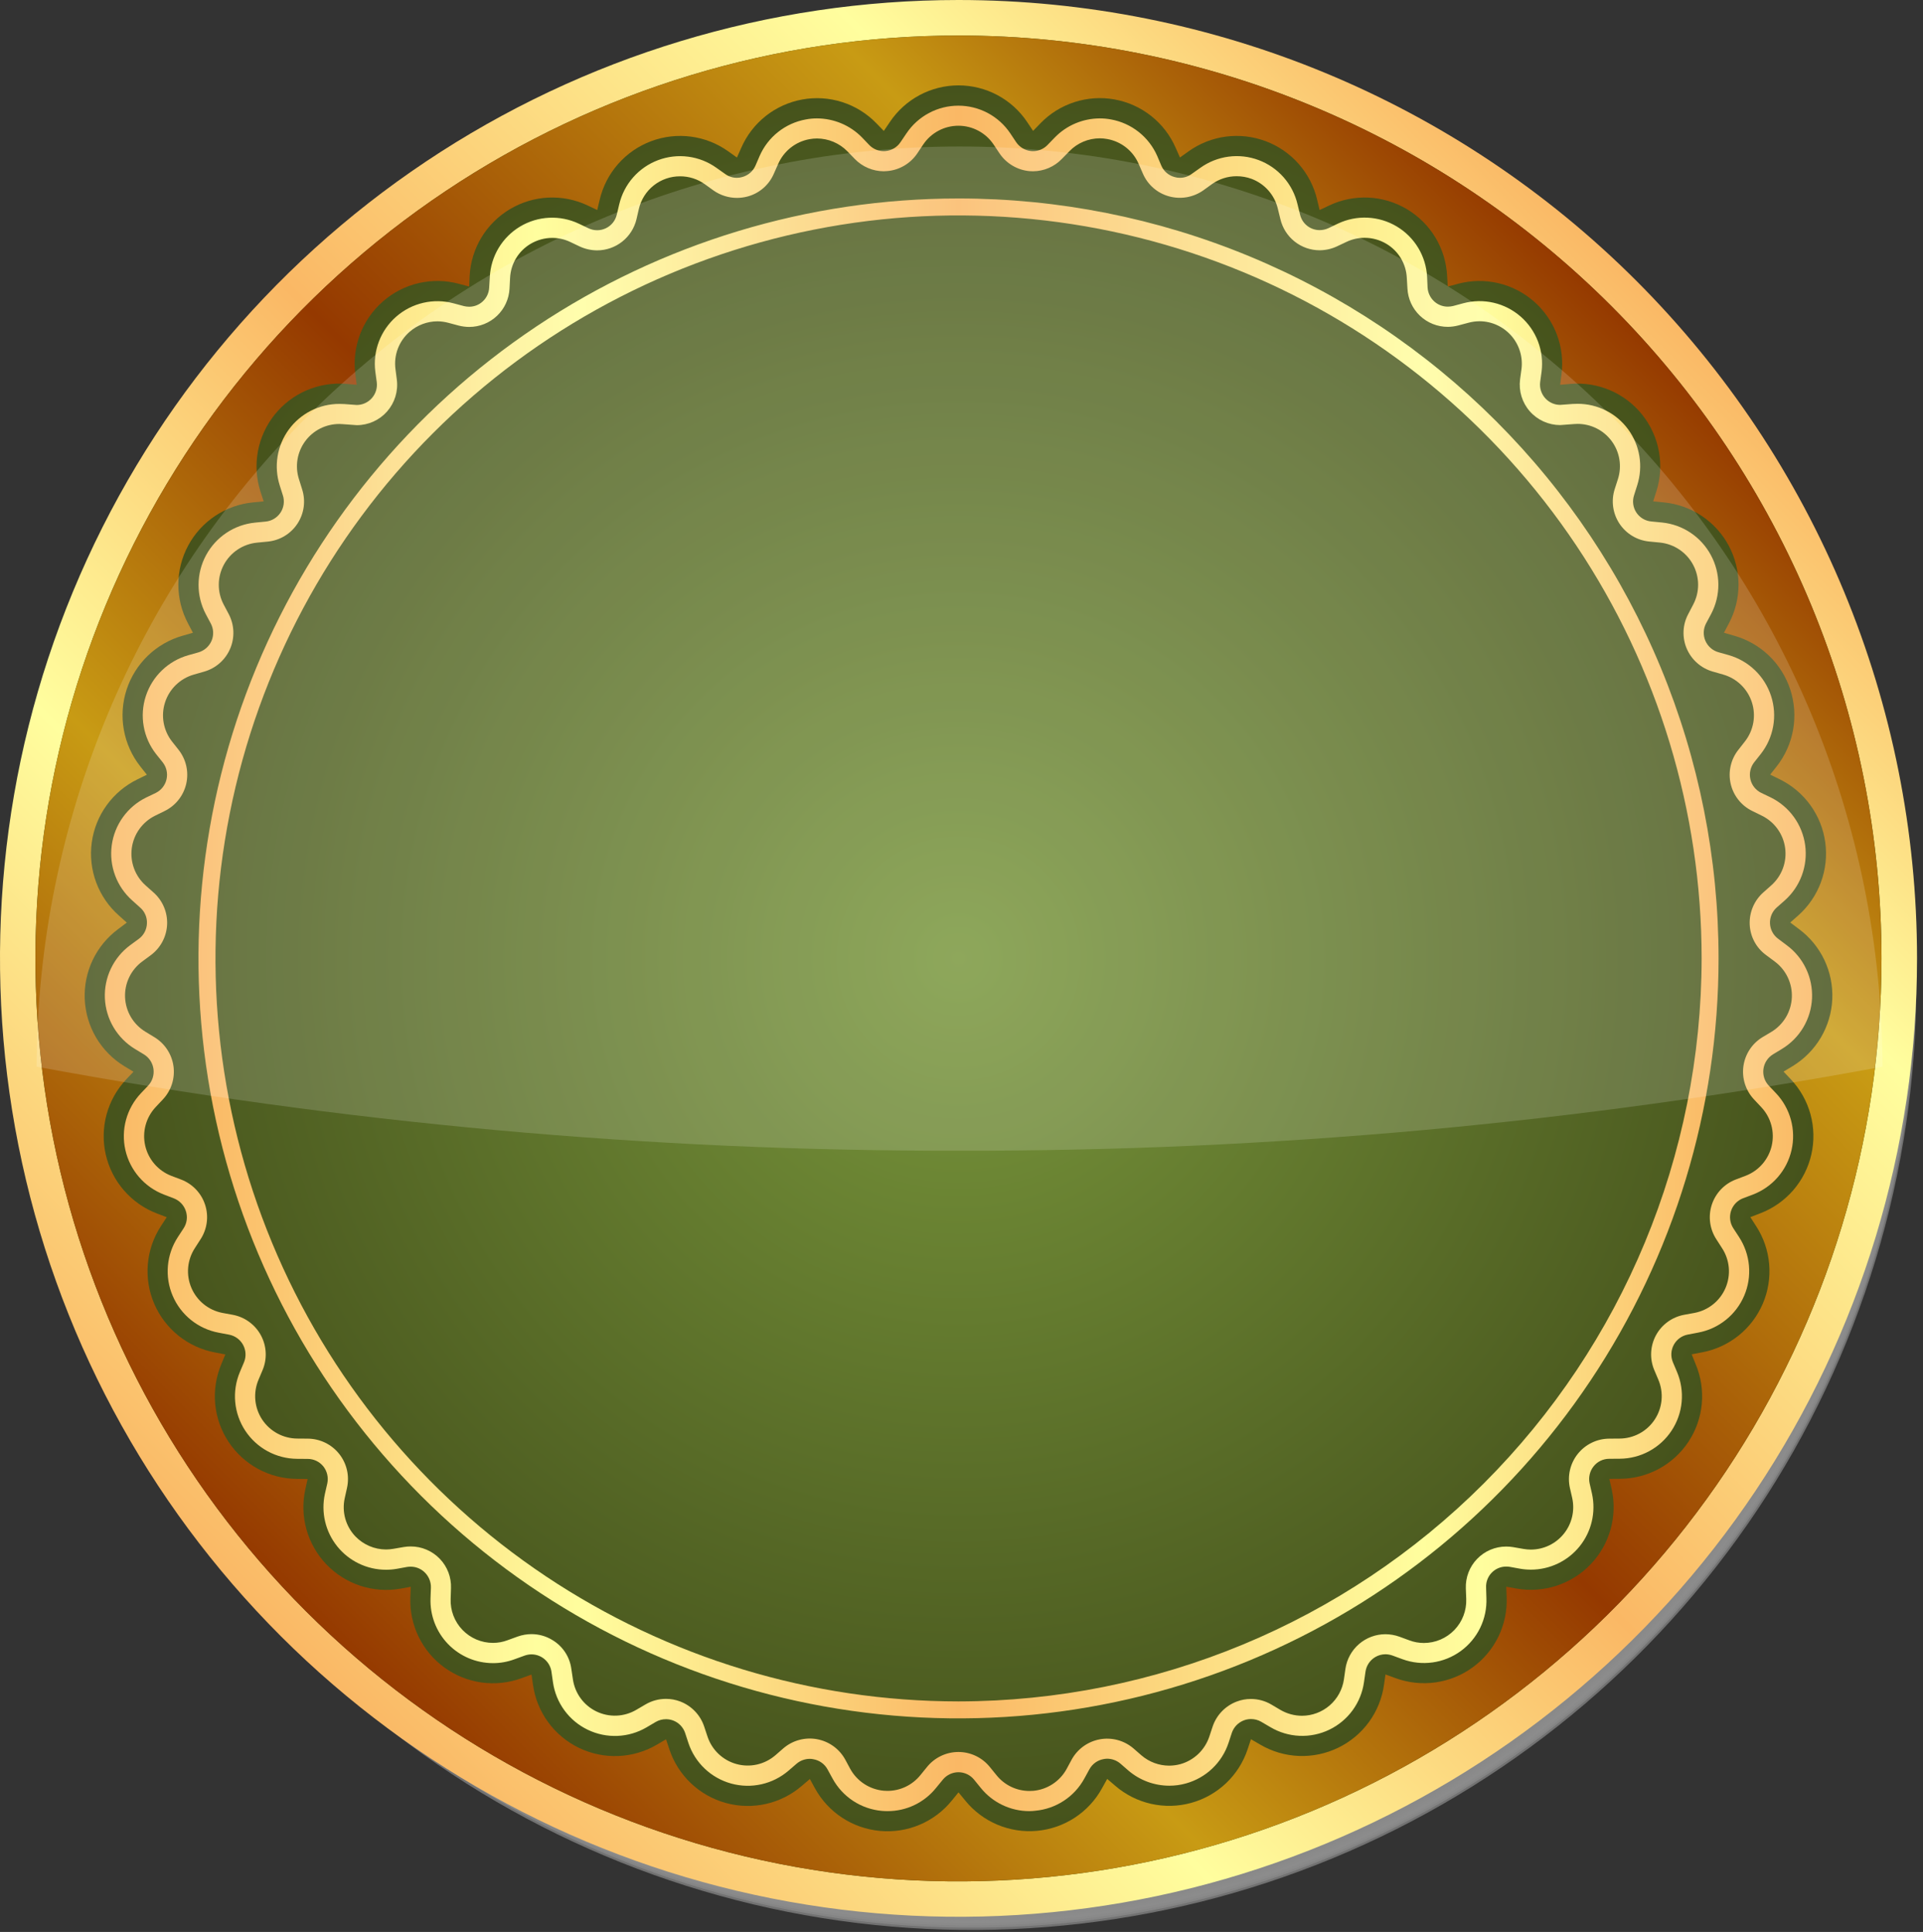 <svg fill="none" height="211" viewBox="0 0 210 211" width="210" xmlns="http://www.w3.org/2000/svg" xmlns:xlink="http://www.w3.org/1999/xlink"><rect x="0" y="0" width="210" height="211" fill="#333333" stroke="none"/><linearGradient id="a"><stop offset="0" stop-color="#fab865"/><stop offset=".253" stop-color="#fffe9e"/><stop offset=".5" stop-color="#fab865"/><stop offset=".806" stop-color="#fffe9e"/><stop offset="1" stop-color="#fab865"/></linearGradient><linearGradient id="b" gradientUnits="userSpaceOnUse" x1="30.565" x2="178.783" xlink:href="#a" y1="178.783" y2="30.565"/><radialGradient id="c" cx="104.668" cy="104.681" gradientUnits="userSpaceOnUse" r="100.8"><stop offset="0" stop-color="#79973c"/><stop offset="1" stop-color="#434f1a"/></radialGradient><linearGradient id="d" gradientUnits="userSpaceOnUse" x1="33.302" x2="176.034" y1="176.047" y2="33.315"><stop offset="0" stop-color="#953900"/><stop offset=".253" stop-color="#c89b14"/><stop offset=".5" stop-color="#953900"/><stop offset=".806" stop-color="#c89b14"/><stop offset="1" stop-color="#953900"/></linearGradient><linearGradient id="e" gradientUnits="userSpaceOnUse" x1="11.447" x2="197.891" xlink:href="#a" y1="104.676" y2="104.676"/><linearGradient id="f" gradientUnits="userSpaceOnUse" x1="21.674" x2="187.674" xlink:href="#a" y1="104.677" y2="104.677"/><path d="m209.27 107.638c-.001 20.403-6.053 40.347-17.389 57.31-11.337 16.963-27.449 30.184-46.299 37.99s-39.592 9.847-59.602 5.865c-20.01-3.982-38.39-13.808-52.816-28.236s-24.249-32.81-28.228-52.82c-3.979-20.011-1.934-40.753 5.875-59.601 7.809-18.849 21.033-34.959 37.998-46.292s36.91-17.382 57.312-17.38c13.547 0 26.961 2.669 39.477 7.854 12.515 5.185 23.887 12.784 33.465 22.364 9.579 9.58 17.176 20.953 22.359 33.469s7.849 25.931 7.847 39.478z" fill="#8f8f8f" opacity=".687"/><path d="m209.113 107.543c0 20.372-6.041 40.286-17.359 57.225-11.318 16.938-27.405 30.14-46.227 37.936-18.821 7.795-39.531 9.834-59.511 5.859-19.98-3.975-38.333-13.785-52.738-28.191-14.404-14.406-24.214-32.759-28.187-52.74s-1.932-40.691 5.865-59.511c7.797-18.821 21-34.906 37.94-46.223 16.939-11.317 36.854-17.356 57.226-17.354 13.526-0 26.919 2.664 39.415 7.84 12.497 5.176 23.851 12.763 33.414 22.328 9.564 9.565 17.15 20.919 22.325 33.416 5.176 12.497 7.839 25.89 7.837 39.416z" fill="#8e8e8e" opacity=".693"/><path d="m208.957 107.447c.002 20.341-6.029 40.227-17.328 57.141-11.3 16.913-27.362 30.097-46.155 37.882s-39.472 9.822-59.423 5.854-38.276-13.763-52.66-28.146c-14.383-14.384-24.179-32.71-28.147-52.66-3.968-19.951-1.931-40.63 5.855-59.423 7.785-18.793 20.968-34.855 37.882-46.154 16.914-11.3 36.799-17.33 57.14-17.329 27.273.003 53.428 10.838 72.712 30.123 19.285 19.285 30.12 45.439 30.123 72.712z" fill="#8d8d8d" opacity=".699"/><path d="m208.8 107.36c0 20.31-6.023 40.164-17.306 57.051-11.284 16.887-27.322 30.048-46.086 37.82-18.765 7.772-39.412 9.805-59.331 5.842-19.92-3.963-38.217-13.743-52.577-28.105s-24.14-32.66-28.101-52.58c-3.961-19.92-1.926-40.567 5.847-59.331 7.774-18.763 20.937-34.8 37.825-46.083s36.742-17.303 57.052-17.302c27.233.001 53.35 10.821 72.606 30.078 19.256 19.258 30.073 45.376 30.072 72.609z" fill="#8c8c8c" opacity=".706"/><path d="m208.644 107.264c0 20.279-6.013 40.102-17.28 56.964-11.266 16.861-27.28 30.002-46.015 37.762-18.736 7.76-39.351 9.79-59.24 5.833-19.889-3.956-38.158-13.722-52.497-28.062s-24.103-32.61-28.058-52.499c-3.955-19.89-1.924-40.505 5.838-59.24 7.761-18.735 20.904-34.747 37.766-46.012 16.862-11.265 36.686-17.277 56.965-17.276 27.192.001 53.269 10.804 72.495 30.032 19.227 19.228 30.028 45.306 30.027 72.498z" fill="#8b8b8b" opacity=".712"/><path d="m208.487 107.169c.001 20.248-6.002 40.04-17.25 56.876-11.248 16.835-27.236 29.957-45.942 37.706s-39.29 9.776-59.148 5.826c-19.858-3.949-38.099-13.699-52.416-28.016s-24.067-32.558-28.017-52.417c-3.95-19.858-1.922-40.441 5.827-59.147 7.749-18.706 20.871-34.694 37.706-45.942s36.628-17.251 56.876-17.25c27.149.002 53.185 10.787 72.381 29.984 19.197 19.197 29.983 45.233 29.984 72.381z" fill="#8a8a8a" opacity=".718"/><path d="m208.331 107.074c.001 20.216-5.993 39.979-17.224 56.788-11.231 16.81-27.195 29.911-45.872 37.648s-39.229 9.761-59.057 5.817c-19.828-3.943-38.041-13.678-52.336-27.973s-24.03-32.508-27.974-52.336c-3.944-19.828-1.919-40.38 5.817-59.057 7.737-18.677 20.838-34.641 37.648-45.872 16.809-11.231 36.572-17.225 56.788-17.224 27.107.002 53.103 10.771 72.271 29.938 19.168 19.168 29.936 45.164 29.938 72.271z" fill="#898989" opacity=".724"/><path d="m208.178 106.986c-.001 20.185-5.987 39.916-17.202 56.698s-27.154 29.862-45.802 37.586c-18.649 7.724-39.169 9.744-58.965 5.805-19.797-3.938-37.981-13.658-52.253-27.931s-23.992-32.458-27.929-52.255c-3.937-19.796-1.916-40.316 5.808-58.964 7.724-18.648 20.805-34.587 37.588-45.801 16.783-11.214 36.514-17.199 56.699-17.199 13.403-.001 26.674 2.639 39.057 7.768 12.383 5.129 23.634 12.647 33.111 22.124 9.476 9.477 16.994 20.729 22.122 33.112 5.128 12.383 7.767 25.654 7.766 39.057z" fill="#888" opacity=".73"/><path d="m208.009 106.89c.001 20.155-5.975 39.857-17.172 56.615-11.197 16.759-27.112 29.82-45.732 37.533s-39.11 9.731-58.877 5.799c-19.767-3.933-37.925-13.638-52.176-27.891-14.251-14.252-23.956-32.41-27.886-52.177-3.931-19.768-1.911-40.257 5.803-58.877 7.714-18.62 20.777-34.534 37.536-45.729s36.462-17.17 56.617-17.167c13.381 0 26.63 2.636 38.992 7.757 12.362 5.121 23.594 12.627 33.056 22.088 9.461 9.462 16.966 20.695 22.085 33.057 5.12 12.362 7.755 25.612 7.754 38.993z" fill="#878787" opacity=".736"/><path d="m207.855 106.795c0 20.122-5.967 39.793-17.146 56.524-11.18 16.731-27.07 29.771-45.66 37.471-18.591 7.701-39.048 9.715-58.783 5.789-19.736-3.926-37.864-13.617-52.092-27.846s-23.918-32.357-27.842-52.093c-3.925-19.736-1.909-40.193 5.792-58.783 7.701-18.59 20.742-34.479 37.474-45.658 16.732-11.178 36.403-17.144 56.525-17.143 13.361-.001 26.59 2.63 38.934 7.743 12.344 5.113 23.559 12.607 33.006 22.054s16.941 20.664 22.052 33.007c5.112 12.344 7.743 25.574 7.741 38.934z" fill="#868686" opacity=".742"/><path d="m207.694 106.699c.002 20.092-5.955 39.733-17.116 56.439-11.162 16.707-27.027 29.728-45.589 37.417-18.562 7.69-38.988 9.702-58.693 5.783-19.706-3.92-37.807-13.595-52.014-27.802s-23.882-32.308-27.801-52.014c-3.919-19.706-1.906-40.132 5.783-58.694 7.69-18.562 20.711-34.427 37.418-45.588 16.706-11.161 36.348-17.117 56.439-17.115 13.339-0 26.547 2.627 38.871 7.732 12.323 5.104 23.52 12.586 32.952 22.018s16.914 20.63 22.018 32.953c5.105 12.323 7.731 25.532 7.731 38.87z" fill="#858585" opacity=".748"/><path d="m207.54 106.612c0 20.061-5.948 39.671-17.093 56.351s-26.986 29.68-45.519 37.357c-18.534 7.677-38.928 9.685-58.603 5.771-19.675-3.914-37.748-13.574-51.932-27.76-14.185-14.185-23.844-32.258-27.757-51.934-3.913-19.675-1.903-40.069 5.775-58.602 7.678-18.533 20.679-34.373 37.36-45.517 16.681-11.144 36.291-17.091 56.352-17.09 13.319 0 26.507 2.624 38.812 7.721 12.305 5.097 23.485 12.568 32.903 21.986 9.417 9.418 16.888 20.599 21.984 32.904 5.097 12.305 7.719 25.494 7.719 38.812z" fill="#848484" opacity=".755"/><path d="m207.382 106.516c-.001 20.029-5.941 39.609-17.07 56.262-11.128 16.653-26.945 29.632-45.45 37.296-18.506 7.664-38.868 9.668-58.512 5.759-19.644-3.909-37.688-13.555-51.85-27.719-14.162-14.164-23.806-32.209-27.712-51.854-3.906-19.644-1.899-40.006 5.767-58.51 7.666-18.504 20.648-34.319 37.302-45.445 16.655-11.126 36.235-17.064 56.264-17.062 13.299.001 26.467 2.621 38.753 7.711 12.286 5.09 23.449 12.55 32.852 21.954s16.862 20.568 21.95 32.855c5.088 12.287 7.706 25.455 7.705 38.754z" fill="#838383" opacity=".761"/><path d="m207.226 106.43c-.001 19.997-5.932 39.545-17.042 56.171-11.11 16.627-26.902 29.585-45.377 37.237s-38.804 9.654-58.417 5.752c-19.613-3.902-37.628-13.532-51.768-27.672-14.14-14.14-23.769-32.156-27.67-51.769-3.901-19.613-1.899-39.942 5.754-58.417 7.653-18.475 20.612-34.266 37.239-45.375 16.627-11.11 36.175-17.04 56.172-17.04 13.278-0 26.427 2.615 38.694 7.696 12.268 5.081 23.414 12.529 32.803 21.919s16.836 20.536 21.917 32.804c5.081 12.268 7.696 25.416 7.695 38.694z" fill="#828282" opacity=".767"/><path d="m207.07 106.334c-.001 19.967-5.922 39.484-17.016 56.085-11.093 16.601-26.86 29.54-45.307 37.18s-38.745 9.639-58.328 5.743-37.57-13.512-51.688-27.631c-14.118-14.119-23.732-32.107-27.626-51.69-3.894-19.583-1.894-39.881 5.747-58.327 7.641-18.446 20.581-34.212 37.183-45.304s36.12-17.012 56.087-17.011c13.257 0 26.385 2.612 38.633 7.686 12.248 5.074 23.376 12.51 32.75 21.885 9.374 9.375 16.81 20.504 21.882 32.752 5.073 12.248 7.684 25.376 7.683 38.633z" fill="#818181" opacity=".773"/><path d="m206.904 106.239c-.002 19.935-5.915 39.421-16.991 55.995-11.077 16.574-26.819 29.491-45.237 37.118s-38.684 9.622-58.235 5.731c-19.551-3.891-37.51-13.492-51.604-27.589-14.095-14.097-23.692-32.057-27.58-51.609-3.887-19.552-1.889-39.818 5.741-58.234 7.63-18.416 20.55-34.157 37.126-45.23 16.576-11.074 36.063-16.983 55.998-16.981 13.236.001 26.343 2.609 38.571 7.675 12.228 5.066 23.339 12.491 32.697 21.852 9.359 9.36 16.782 20.472 21.846 32.701s7.67 25.336 7.668 38.572z" fill="#808080" opacity=".779"/><path d="m206.756 106.142c.001 19.905-5.901 39.363-16.959 55.914s-26.775 29.451-45.165 37.068c-18.389 7.618-38.625 9.612-58.147 5.729-19.523-3.883-37.455-13.468-51.53-27.543-14.075-14.075-23.66-32.008-27.543-51.53-3.883-19.523-1.89-39.759 5.728-58.148 7.618-18.39 20.518-34.107 37.068-45.165 16.551-11.058 36.009-16.96 55.914-16.959 26.689.002 52.285 10.605 71.157 29.477 18.872 18.872 29.475 44.468 29.477 71.157z" fill="#7f7f7f" opacity=".785"/><path d="m206.591 106.055c-.001 19.873-5.896 39.299-16.938 55.821-11.042 16.523-26.736 29.4-45.096 37.004-18.361 7.603-38.564 9.591-58.054 5.713-19.491-3.879-37.393-13.45-51.444-27.503-14.051-14.054-23.619-31.958-27.494-51.449-3.875-19.491-1.884-39.694 5.723-58.053 7.607-18.359 20.486-34.051 37.011-45.09 16.524-11.039 35.952-16.93 55.824-16.929 26.648.003 52.204 10.592 71.045 29.436s29.425 44.402 29.424 71.05z" fill="#7e7e7e" opacity=".791"/><path d="m206.434 105.96c0 19.842-5.884 39.239-16.908 55.736-11.023 16.498-26.692 29.357-45.024 36.95-18.332 7.592-38.503 9.578-57.964 5.707-19.461-3.872-37.336-13.427-51.366-27.458-14.03-14.031-23.584-31.908-27.454-51.369-3.87-19.461-1.882-39.632 5.713-57.963 7.594-18.331 20.454-33.998 36.953-45.021 16.499-11.022 35.896-16.905 55.738-16.903 13.174 0 26.219 2.595 38.39 7.637 12.17 5.042 23.229 12.431 32.544 21.747 9.315 9.316 16.704 20.375 21.744 32.546 5.041 12.171 7.635 25.216 7.634 38.39z" fill="#7d7d7d" opacity=".798"/><path d="m206.278 105.865c0 19.811-5.875 39.178-16.881 55.65-11.007 16.472-26.651 29.31-44.954 36.891-18.304 7.581-38.444 9.565-57.874 5.699s-37.278-13.406-51.286-27.416c-14.008-14.009-23.547-31.857-27.411-51.288-3.864-19.431-1.879-39.571 5.704-57.873 7.583-18.303 20.422-33.946 36.896-44.951 16.473-11.005 35.84-16.878 55.651-16.877 13.153 0 26.178 2.591 38.33 7.625 12.152 5.034 23.193 12.412 32.494 21.713 9.3 9.301 16.677 20.343 21.71 32.496s7.623 25.177 7.622 38.33z" fill="#7c7c7c" opacity=".804"/><path d="m206.121 105.768c-.002 19.778-5.868 39.111-16.857 55.555s-26.607 29.26-44.88 36.827c-18.273 7.568-38.379 9.547-57.777 5.688-19.398-3.86-37.215-13.384-51.2-27.37-13.985-13.985-23.508-31.804-27.366-51.202-3.858-19.398-1.877-39.504 5.692-57.776 7.569-18.272 20.386-33.89 36.831-44.877 16.445-10.988 35.778-16.852 55.556-16.852 13.133 0 26.137 2.587 38.27 7.613 12.133 5.026 23.158 12.393 32.444 21.679s16.651 20.312 21.676 32.445c5.025 12.133 7.611 25.138 7.61 38.27z" fill="#7b7b7b" opacity=".81"/><path d="m205.965 105.681c0 19.749-5.856 39.055-16.829 55.476-10.972 16.42-26.567 29.218-44.813 36.776-18.246 7.557-38.324 9.533-57.693 5.68-19.369-3.854-37.161-13.365-51.125-27.331-13.964-13.965-23.473-31.758-27.324-51.128-3.851-19.37-1.872-39.447 5.687-57.693 7.559-18.245 20.359-33.839 36.781-44.809 16.422-10.97 35.728-16.824 55.477-16.822 13.112.001 26.095 2.584 38.209 7.603 12.113 5.018 23.12 12.374 32.39 21.646 9.271 9.272 16.625 20.279 21.642 32.393s7.599 25.098 7.598 38.209z" fill="#7a7a7a" opacity=".816"/><path d="m205.8 105.586c-.002 19.716-5.85 38.989-16.805 55.381s-26.525 29.168-44.741 36.711c-18.216 7.544-38.259 9.516-57.596 5.668-19.337-3.848-37.098-13.344-51.038-27.286-13.94-13.943-23.433-31.706-27.278-51.043-3.845-19.338-1.869-39.381 5.678-57.596s20.325-33.782 36.719-44.735c16.394-10.952 35.668-16.797 55.384-16.796 13.091 0 26.054 2.579 38.149 7.59 12.094 5.011 23.083 12.354 32.339 21.612s16.598 20.248 21.607 32.343c5.008 12.095 7.585 25.059 7.583 38.15z" fill="#797979" opacity=".822"/><path d="m205.652 105.49c-.001 19.686-5.839 38.93-16.777 55.298-10.937 16.367-26.483 29.124-44.671 36.657-18.187 7.533-38.2 9.503-57.508 5.662-19.308-3.841-37.042-13.322-50.962-27.243-13.919-13.92-23.398-31.656-27.238-50.964s-1.868-39.32 5.666-57.508c7.534-18.187 20.292-33.732 36.661-44.668 16.369-10.936 35.613-16.773 55.299-16.772 13.071-0 26.015 2.574 38.091 7.576 12.076 5.002 23.049 12.334 32.291 21.577 9.243 9.243 16.574 20.216 21.575 32.293 5.001 12.077 7.575 25.02 7.573 38.091z" fill="#787878" opacity=".828"/><path d="m205.486 105.394c0 19.655-5.828 38.868-16.748 55.21s-26.44 29.079-44.599 36.6c-18.158 7.521-38.139 9.488-57.416 5.653-19.277-3.835-36.983-13.3-50.88-27.199-13.897-13.898-23.361-31.606-27.194-50.883-3.833-19.277-1.864-39.258 5.659-57.415 7.523-18.158 20.261-33.677 36.604-44.595 16.343-10.918 35.557-16.745 55.211-16.743 26.354.002 51.628 10.473 70.262 29.109 18.634 18.636 29.102 43.911 29.102 70.264z" fill="#777" opacity=".834"/><path d="m106.118 204.523c54.797 0 99.218-44.421 99.218-99.218 0-54.796-44.421-99.218-99.218-99.218-54.797 0-99.218 44.421-99.218 99.218 0 54.797 44.421 99.218 99.218 99.218z" fill="#767676" opacity=".84"/><path d="m205.173 105.212c0 19.593-5.81 38.746-16.695 55.036-10.886 16.291-26.358 28.988-44.459 36.485-18.102 7.497-38.02 9.458-57.236 5.635-19.216-3.824-36.867-13.259-50.72-27.115-13.853-13.855-23.287-31.507-27.108-50.723-3.821-19.217-1.857-39.135 5.642-57.236 7.5-18.101 20.198-33.571 36.49-44.454 16.292-10.883 35.446-16.691 55.038-16.688 13.008.001 25.888 2.563 37.906 7.542 12.017 4.979 22.937 12.275 32.134 21.474 9.197 9.199 16.493 20.119 21.47 32.137 4.977 12.018 7.538 24.899 7.537 37.907z" fill="#757575" opacity=".847"/><path d="m205.017 105.116c0 19.561-5.8 38.682-16.668 54.946-10.867 16.265-26.314 28.941-44.386 36.426-18.072 7.486-37.957 9.444-57.142 5.627-19.185-3.816-36.807-13.236-50.638-27.068-13.831-13.832-23.25-31.455-27.066-50.64-3.816-19.185-1.856-39.07 5.63-57.142 7.486-18.072 20.163-33.517 36.428-44.384s35.386-16.666 54.947-16.665c26.229.001 51.383 10.422 69.93 28.969 18.546 18.547 28.965 43.702 28.965 69.931z" fill="#747474" opacity=".853"/><path d="m204.86 105.03c-.002 19.53-5.795 38.622-16.647 54.86-10.852 16.237-26.275 28.893-44.319 36.365-18.045 7.472-37.9 9.426-57.054 5.614-19.155-3.812-36.749-13.218-50.558-27.03-13.809-13.811-23.212-31.407-27.02-50.562s-1.851-39.01 5.624-57.053c7.476-18.043 20.134-33.464 36.373-44.313 16.24-10.849 35.332-16.639 54.862-16.637 12.968 0 25.809 2.555 37.79 7.518 11.98 4.963 22.866 12.238 32.035 21.408 9.168 9.171 16.441 20.057 21.402 32.039s7.513 24.823 7.511 37.791z" fill="#737373" opacity=".859"/><path d="m204.704 104.933c-.001 19.499-5.783 38.559-16.617 54.771-10.833 16.212-26.231 28.847-44.245 36.308-18.015 7.461-37.837 9.413-56.961 5.608-19.124-3.805-36.69-13.195-50.477-26.983-13.787-13.788-23.176-31.355-26.979-50.478-3.803-19.124-1.85-38.947 5.612-56.961 7.463-18.014 20.099-33.41 36.312-44.242 16.213-10.832 35.274-16.613 54.772-16.613 12.947 0 25.766 2.55 37.727 7.505 11.961 4.955 22.829 12.217 31.984 21.372 9.154 9.155 16.415 20.023 21.369 31.985 4.954 11.961 7.503 24.781 7.502 37.728z" fill="#727272" opacity=".865"/><path d="m204.547 104.838c0 19.469-5.773 38.5-16.59 54.688-10.816 16.188-26.19 28.804-44.177 36.254s-37.779 9.399-56.874 5.6c-19.095-3.799-36.634-13.175-50.4-26.942s-23.14-31.307-26.937-50.402-1.846-38.887 5.605-56.873c7.452-17.986 20.07-33.359 36.258-44.174 16.189-10.815 35.221-16.587 54.689-16.585 12.926-.001 25.726 2.545 37.668 7.492 11.943 4.947 22.794 12.197 31.933 21.338 9.14 9.141 16.39 19.992 21.336 31.935 4.945 11.943 7.49 24.743 7.488 37.669z" fill="#717171" opacity=".871"/><path d="m204.382 104.742c-.002 19.436-5.767 38.435-16.566 54.594-10.8 16.159-26.149 28.753-44.106 36.189s-37.715 9.38-56.777 5.586c-19.062-3.794-36.571-13.155-50.312-26.9-13.742-13.744-23.099-31.255-26.888-50.318-3.789-19.063-1.841-38.821 5.599-56.776 7.44-17.955 20.037-33.301 36.199-44.097s35.162-16.557 54.597-16.554c12.905.001 25.683 2.544 37.604 7.484 11.922 4.94 22.754 12.179 31.878 21.305s16.361 19.959 21.298 31.882c4.936 11.923 7.477 24.701 7.475 37.606z" fill="#707070" opacity=".877"/><path d="m106.119 202.766c54.188 0 98.115-43.927 98.115-98.115 0-54.187-43.927-98.115-98.115-98.115-54.187 0-98.115 43.928-98.115 98.115 0 54.188 43.928 98.115 98.115 98.115z" fill="#6f6f6f" opacity=".883"/><path d="m204.069 104.559c-.002 19.374-5.748 38.312-16.513 54.419-10.765 16.108-26.065 28.662-43.964 36.074-17.9 7.413-37.595 9.351-56.596 5.569-19.001-3.781-36.454-13.112-50.152-26.812-13.698-13.701-23.026-31.155-26.804-50.157-3.778-19.002-1.836-38.697 5.579-56.595 7.415-17.898 19.972-33.196 36.081-43.958 16.109-10.762 35.048-16.505 54.422-16.504 25.979.003 50.894 10.325 69.262 28.697 18.369 18.372 28.687 43.288 28.685 69.267z" fill="#6e6e6e" opacity=".89"/><path d="m203.913 104.464c0 19.343-5.736 38.253-16.483 54.336s-26.022 28.618-43.893 36.02-37.536 9.339-56.507 5.564c-18.972-3.774-36.398-13.09-50.075-26.768-13.677-13.679-22.991-31.106-26.763-50.078-3.773-18.972-1.834-38.637 5.569-56.507 7.404-17.87 19.941-33.144 36.025-43.889s34.994-16.479 54.337-16.477c25.937.003 50.81 10.308 69.149 28.649 18.339 18.341 28.641 43.215 28.641 69.151z" fill="#6d6d6d" opacity=".896"/><path d="m203.755 104.368c0 19.312-5.727 38.191-16.456 54.248-10.73 16.057-25.98 28.572-43.822 35.962s-37.475 9.324-56.416 5.555c-18.941-3.768-36.339-13.068-49.994-26.725-13.655-13.656-22.954-31.055-26.72-49.996-3.767-18.942-1.832-38.575 5.56-56.416 7.392-17.842 19.908-33.091 35.967-43.819 16.058-10.728 34.937-16.453 54.249-16.451 12.822 0 25.519 2.526 37.365 7.433 11.845 4.907 22.609 12.1 31.675 21.166s16.258 19.831 21.164 31.677c4.906 11.846 7.43 24.543 7.429 37.365z" fill="#6c6c6c" opacity=".902"/><path d="m203.599 104.281c-.001 19.28-5.719 38.127-16.431 54.157s-25.937 28.523-43.75 35.901c-17.813 7.377-37.413 9.306-56.322 5.544-18.909-3.762-36.278-13.047-49.91-26.681-13.632-13.633-22.916-31.003-26.676-49.913-3.76-18.909-1.829-38.509 5.55-56.321 7.379-17.812 19.874-33.036 35.905-43.746 16.031-10.711 34.878-16.427 54.158-16.426 12.802-0 25.478 2.521 37.305 7.421 11.827 4.899 22.574 12.08 31.625 21.133 9.052 9.053 16.232 19.799 21.13 31.627 4.898 11.828 7.418 24.504 7.417 37.306z" fill="#6b6b6b" opacity=".908"/><path d="m203.442 104.185c0 19.25-5.708 38.068-16.403 54.074s-25.897 28.481-43.682 35.847c-17.785 7.367-37.355 9.294-56.235 5.537-18.88-3.756-36.222-13.026-49.834-26.639-13.611-13.613-22.88-30.956-26.635-49.836-3.754-18.881-1.826-38.451 5.542-56.235 7.368-17.784 19.844-32.984 35.851-43.678 16.007-10.694 34.825-16.4 54.075-16.398 25.812.002 50.566 10.257 68.817 28.509 18.251 18.253 28.504 43.008 28.503 68.82z" fill="#6a6a6a" opacity=".914"/><path d="m203.277 104.09c-.001 19.218-5.701 38.003-16.379 53.981-10.677 15.978-25.853 28.431-43.608 35.784-17.755 7.352-37.292 9.275-56.14 5.525-18.848-3.751-36.16-13.006-49.748-26.596-13.588-13.59-22.84-30.903-26.588-49.752-3.748-18.848-1.822-38.385 5.534-56.139 7.356-17.754 19.811-32.928 35.79-43.603 15.98-10.675 34.766-16.372 53.983-16.37 12.76 0 25.395 2.514 37.183 7.397 11.788 4.883 22.499 12.041 31.521 21.064s16.178 19.735 21.059 31.524c4.882 11.789 7.394 24.424 7.392 37.184z" fill="#696969" opacity=".92"/><path d="m203.129 103.994c.002 19.189-5.687 37.947-16.346 53.903-10.66 15.955-25.812 28.391-43.539 35.735-17.728 7.344-37.235 9.266-56.056 5.523-18.82-3.743-36.108-12.983-49.676-26.551-13.569-13.569-22.808-30.856-26.552-49.676-3.743-18.82-1.821-38.328 5.523-56.056 7.344-17.728 19.78-32.88 35.736-43.539 15.956-10.66 34.714-16.348 53.903-16.346 25.728.001 50.401 10.222 68.593 28.414s28.413 42.866 28.414 68.593z" fill="#686868" opacity=".926"/><path d="m202.965 103.907c-.001 19.155-5.683 37.88-16.327 53.806-10.643 15.926-25.77 28.339-43.468 35.668s-37.171 9.245-55.958 5.507c-18.787-3.739-36.043-12.965-49.587-26.511-13.544-13.546-22.767-30.803-26.502-49.591-3.735-18.788-1.816-38.261 5.516-55.958 7.332-17.697 19.747-32.822 35.675-43.462 15.928-10.641 34.654-16.319 53.809-16.318 12.719 0 25.313 2.506 37.064 7.374 11.75 4.868 22.427 12.003 31.42 20.997 8.992 8.994 16.125 19.672 20.991 31.423 4.866 11.751 7.37 24.346 7.368 37.065z" fill="#676767" opacity=".933"/><path d="m202.812 103.811c.001 19.126-5.669 37.823-16.295 53.726-10.625 15.904-25.727 28.299-43.397 35.618-17.67 7.32-37.114 9.235-55.873 5.504-18.759-3.731-35.989-12.941-49.513-26.466-13.524-13.524-22.734-30.755-26.464-49.514-3.731-18.759-1.815-38.202 5.505-55.872 7.32-17.67 19.716-32.772 35.62-43.397 15.903-10.625 34.601-16.295 53.727-16.293 25.644.002 50.237 10.191 68.369 28.324 18.133 18.133 28.32 42.726 28.322 68.37z" fill="#666" opacity=".939"/><path d="m202.651 103.716c0 19.094-5.662 37.759-16.27 53.635s-25.686 28.249-43.326 35.556c-17.641 7.306-37.052 9.217-55.779 5.492-18.727-3.726-35.928-12.921-49.429-26.423-13.501-13.502-22.694-30.705-26.418-49.432-3.724-18.727-1.811-38.138 5.497-55.778s19.683-32.716 35.56-43.323c15.877-10.607 34.542-16.267 53.636-16.265 25.602.003 50.154 10.175 68.257 28.279 18.102 18.104 28.272 42.657 28.272 68.259z" fill="#656565" opacity=".945"/><path d="m202.497 103.62c0 19.063-5.653 37.697-16.243 53.547-10.591 15.85-25.644 28.204-43.256 35.498-17.612 7.295-36.991 9.203-55.687 5.484-18.696-3.719-35.87-12.899-49.349-26.379s-22.658-30.654-26.376-49.35c-3.718-18.697-1.809-38.076 5.487-55.687 7.296-17.611 19.65-32.663 35.501-43.253 15.851-10.59 34.486-16.241 53.548-16.24 12.657-0 25.19 2.492 36.883 7.336 11.693 4.844 22.318 11.943 31.268 20.893 8.949 8.95 16.048 19.575 20.891 31.269 4.842 11.694 7.334 24.227 7.333 36.883z" fill="#646464" opacity=".951"/><path d="m202.336 103.533c0 19.032-5.644 37.636-16.217 53.46-10.574 15.824-25.603 28.158-43.186 35.44-17.583 7.283-36.931 9.188-55.597 5.474-18.666-3.713-35.811-12.879-49.268-26.337-13.457-13.458-22.62-30.604-26.332-49.271-3.712-18.666-1.805-38.014 5.48-55.596 7.285-17.582 19.619-32.61 35.445-43.182s34.43-16.214 53.462-16.212c25.519.002 49.991 10.141 68.035 28.186 18.043 18.045 28.18 42.519 28.179 68.038z" fill="#636363" opacity=".957"/><path d="m202.172 103.438c-.002 18.999-5.637 37.57-16.194 53.366-10.556 15.796-25.56 28.107-43.113 35.376-17.553 7.268-36.868 9.169-55.501 5.461-18.633-3.709-35.748-12.859-49.181-26.294-13.433-13.436-22.58-30.553-26.285-49.187-3.705-18.633-1.801-37.948 5.471-55.499s19.586-32.553 35.383-43.107 34.37-16.186 53.369-16.184c25.476.004 49.907 10.127 67.92 28.143 18.013 18.016 28.131 42.449 28.13 67.925z" fill="#626262" opacity=".963"/><path d="m202.025 103.341c0 18.97-5.625 37.514-16.165 53.287-10.539 15.772-25.519 28.065-43.045 35.324s-36.811 9.158-55.416 5.456c-18.605-3.701-35.695-12.837-49.108-26.251-13.413-13.415-22.547-30.506-26.246-49.111-3.7-18.606-1.799-37.891 5.462-55.416 7.261-17.525 19.556-32.504 35.33-43.041 15.774-10.537 34.318-16.161 53.288-16.159 25.435.003 49.828 10.109 67.813 28.095 17.984 17.986 28.087 42.38 28.087 67.816z" fill="#616161" opacity=".969"/><path d="m201.859 103.246c0 18.937-5.616 37.449-16.137 53.195-10.521 15.745-25.475 28.017-42.971 35.264-17.495 7.246-36.747 9.142-55.32 5.447-18.573-3.695-35.633-12.815-49.023-26.206-13.39-13.392-22.508-30.453-26.202-49.026-3.693-18.574-1.796-37.825 5.452-55.32 7.248-17.495 19.522-32.448 35.268-42.968 15.747-10.52 34.259-16.134 53.196-16.132 12.573.001 25.023 2.478 36.639 7.289 11.615 4.812 22.169 11.865 31.059 20.756 8.89 8.891 15.942 19.446 20.753 31.062 4.811 11.616 7.287 24.066 7.286 36.639z" fill="#606060" opacity=".975"/><path d="m201.711 103.159c0 18.908-5.607 37.392-16.112 53.114-10.505 15.721-25.436 27.974-42.906 35.21-17.469 7.235-36.691 9.128-55.236 5.438-18.545-3.689-35.579-12.795-48.949-26.166-13.37-13.371-22.474-30.406-26.161-48.951-3.688-18.546-1.793-37.768 5.444-55.236 7.237-17.468 19.492-32.398 35.215-42.902 15.723-10.503 34.207-16.109 53.115-16.107 12.554 0 24.985 2.473 36.583 7.278 11.598 4.804 22.136 11.847 31.013 20.724 8.876 8.877 15.917 19.416 20.72 31.015 4.804 11.599 7.275 24.03 7.274 36.584z" fill="#5f5f5f" opacity=".982"/><path d="m201.546 103.063c0 18.875-5.597 37.327-16.084 53.021s-25.392 27.926-42.83 35.149c-17.439 7.222-36.628 9.112-55.14 5.429-18.512-3.683-35.517-12.773-48.863-26.121-13.346-13.347-22.435-30.353-26.116-48.865-3.681-18.513-1.79-37.702 5.434-55.14 7.224-17.438 19.458-32.342 35.153-42.827 15.695-10.485 34.147-16.081 53.022-16.079 25.309.002 49.58 10.058 67.476 27.955 17.895 17.897 27.948 42.169 27.948 67.478z" fill="#5e5e5e" opacity=".988"/><path d="m201.398 102.967c.002 18.847-5.585 37.27-16.055 52.941-10.469 15.671-25.35 27.885-42.762 35.098-17.411 7.213-36.571 9.101-55.055 5.425-18.484-3.677-35.463-12.752-48.79-26.078-13.326-13.327-22.402-30.306-26.078-48.79-3.676-18.484-1.788-37.644 5.425-55.055s19.427-32.293 35.098-42.762c15.671-10.469 34.094-16.056 52.941-16.055 25.269.001 49.502 10.039 67.37 27.907 17.867 17.868 27.905 42.101 27.906 67.369z" fill="#5d5d5d" opacity=".994"/><path d="m201.233 102.872c0 18.814-5.579 37.204-16.031 52.847s-25.309 27.834-42.69 35.033c-17.382 7.2-36.508 9.083-54.959 5.412-18.452-3.671-35.401-12.731-48.703-26.035s-22.361-30.253-26.03-48.705c-3.669-18.452-1.784-37.578 5.417-54.959 7.201-17.381 19.394-32.236 35.038-42.687 15.644-10.451 34.035-16.028 52.848-16.026 12.491-0 24.86 2.46 36.4 7.24s22.025 11.787 30.857 20.62c8.832 8.833 15.838 19.319 20.617 30.859s7.238 23.909 7.237 36.4z" fill="#5c5c5c"/><path d="m209.348 104.672c0 20.702-6.138 40.94-17.639 58.154-11.502 17.213-27.849 30.63-46.975 38.553-19.127 7.923-40.173 9.997-60.478 5.958-20.305-4.038-38.956-14.006-53.595-28.645-14.639-14.638-24.609-33.289-28.649-53.593-4.04-20.305-1.968-41.351 5.954-60.478 7.922-19.127 21.337-35.475 38.55-46.978 17.213-11.502 37.45-17.642 58.153-17.643 27.761 0 54.386 11.028 74.017 30.658 19.63 19.63 30.66 46.253 30.662 74.014z" fill="url(#b)"/><path d="m205.468 104.672c.002 19.937-5.908 39.426-16.983 56.004s-26.818 29.499-45.236 37.129c-18.419 7.631-38.687 9.628-58.241 5.74s-37.516-13.488-51.614-27.585c-14.098-14.097-23.699-32.058-27.589-51.611-3.89-19.554-1.894-39.822 5.735-58.241 7.629-18.419 20.549-34.163 37.126-45.239 16.577-11.076 36.066-16.988 56.003-16.988 26.732 0 52.369 10.619 71.273 29.521 18.903 18.902 29.524 44.538 29.526 71.27z" fill="url(#c)"/><path d="m205.468 104.672c.002 19.937-5.908 39.426-16.983 56.004s-26.818 29.499-45.236 37.129c-18.419 7.631-38.687 9.628-58.241 5.74s-37.516-13.488-51.614-27.585c-14.098-14.097-23.699-32.058-27.589-51.611-3.89-19.554-1.894-39.822 5.735-58.241 7.629-18.419 20.549-34.163 37.126-45.239 16.577-11.076 36.066-16.988 56.003-16.988 26.732 0 52.369 10.619 71.273 29.521 18.903 18.902 29.524 44.538 29.526 71.27zm-108.952-90.371-.809-.835c-1.032-1.065-2.311-1.859-3.722-2.312-1.412-.453-2.914-.552-4.373-.287s-2.83.885-3.993 1.806c-1.162.921-2.08 2.113-2.672 3.473l-.47 1.061-.939-.67c-1.206-.865-2.605-1.419-4.076-1.613-1.471-.195-2.966-.024-4.355.497-1.389.521-2.628 1.377-3.607 2.49-.98 1.114-1.669 2.452-2.009 3.896l-.27 1.131-1.052-.5c-1.341-.634-2.818-.928-4.299-.856-1.482.072-2.923.508-4.196 1.269s-2.34 1.824-3.105 3.095c-.765 1.271-1.205 2.711-1.282 4.192l-.052 1.157-1.131-.3c-1.432-.384-2.937-.409-4.382-.074s-2.784 1.021-3.901 1.997c-1.117.976-1.976 2.211-2.502 3.598-.526 1.386-.703 2.881-.515 4.352l.148 1.157-1.157-.1c-1.478-.121-2.963.123-4.325.711-1.361.588-2.557 1.502-3.482 2.661-.925 1.159-1.55 2.529-1.821 3.986-.271 1.458-.178 2.96.269 4.375l.357 1.1-1.157.113c-1.476.142-2.895.647-4.13 1.468s-2.249 1.934-2.951 3.24c-.703 1.306-1.072 2.765-1.077 4.249s.357 2.945 1.052 4.255l.539 1.026-1.122.322c-1.427.405-2.732 1.155-3.8 2.183-1.068 1.029-1.867 2.305-2.324 3.716-.458 1.411-.561 2.913-.3 4.373s.877 2.834 1.794 3.999l.722.913-1.044.513c-1.332.652-2.483 1.622-3.351 2.825s-1.426 2.601-1.624 4.071c-.199 1.47-.032 2.966.485 4.356.517 1.39 1.369 2.631 2.481 3.613l.861.774-.931.7c-1.193.88-2.151 2.04-2.789 3.378-.639 1.338-.938 2.813-.872 4.294.066 1.481.496 2.922 1.251 4.198.755 1.276 1.813 2.346 3.08 3.116l.992.6-.8.844c-1.016 1.08-1.75 2.393-2.139 3.824s-.419 2.935-.089 4.381c.33 1.445 1.01 2.787 1.982 3.908.971 1.12 2.203 1.985 3.587 2.517l1.087.417-.635.974c-.808 1.244-1.298 2.668-1.425 4.146s.112 2.964.695 4.328 1.495 2.563 2.652 3.491 2.526 1.556 3.984 1.83l1.131.217-.444 1.079c-.574 1.368-.801 2.856-.663 4.333.139 1.476.639 2.896 1.457 4.134.818 1.237 1.928 2.254 3.232 2.96s2.763 1.08 4.246 1.089l1.157.009-.252 1.139c-.317 1.448-.273 2.952.129 4.38.401 1.427 1.147 2.734 2.172 3.805 1.025 1.071 2.298 1.874 3.706 2.337 1.408.464 2.909.574 4.37.321l1.139-.209-.044 1.166c-.056 1.481.254 2.954.901 4.287s1.614 2.487 2.813 3.359c1.199.871 2.594 1.434 4.063 1.639 1.468.205 2.964.045 4.356-.465l1.1-.4.165 1.148c.21 1.468.778 2.861 1.653 4.058.876 1.196 2.033 2.159 3.368 2.803s2.809.949 4.291.888c1.482-.06 2.925-.484 4.204-1.234l1.009-.591.365 1.1c.468 1.408 1.276 2.678 2.351 3.699 1.076 1.022 2.387 1.762 3.817 2.156 1.43.394 2.935.429 4.382.103 1.447-.327 2.791-1.005 3.914-1.974l.878-.748.557 1.018c.713 1.3 1.735 2.404 2.976 3.216 1.241.811 2.662 1.305 4.139 1.437 1.477.133 2.963-.1 4.328-.679 1.365-.578 2.567-1.483 3.5-2.635l.731-.9.739.9c.934 1.15 2.136 2.053 3.5 2.63 1.365.576 2.851.808 4.326.674 1.476-.133 2.896-.627 4.135-1.438 1.24-.812 2.261-1.915 2.973-3.214l.565-1.018.878.748c1.122.969 2.466 1.646 3.912 1.972 1.446.327 2.951.291 4.38-.103 1.43-.394 2.74-1.134 3.815-2.155s1.882-2.291 2.349-3.698l.365-1.1 1.018.591c1.278.75 2.722 1.175 4.203 1.235s2.954-.245 4.289-.889 2.491-1.607 3.366-2.803c.875-1.197 1.442-2.591 1.65-4.058l.165-1.148 1.1.4c1.392.51 2.888.67 4.356.465s2.864-.768 4.063-1.639c1.199-.872 2.165-2.026 2.813-3.359.647-1.333.957-2.806.901-4.287l-.043-1.166 1.148.209c1.461.252 2.961.141 4.369-.323 1.407-.465 2.679-1.268 3.703-2.339 1.024-1.072 1.77-2.378 2.17-3.806.4-1.427.444-2.93.126-4.378l-.261-1.139 1.174-.009c1.483-.009 2.94-.384 4.243-1.091s2.412-1.724 3.228-2.962c.816-1.237 1.315-2.657 1.451-4.133.137-1.477-.093-2.964-.668-4.33l-.435-1.079 1.131-.217c1.459-.273 2.828-.901 3.986-1.829 1.157-.928 2.068-2.127 2.652-3.491.583-1.365.821-2.852.693-4.33-.129-1.478-.62-2.902-1.431-4.145l-.626-.974 1.087-.417c1.386-.53 2.619-1.394 3.592-2.514.972-1.12 1.654-2.463 1.984-3.909.33-1.447.299-2.952-.091-4.384-.39-1.431-1.127-2.744-2.145-3.823l-.8-.844.992-.6c1.267-.77 2.325-1.84 3.08-3.116s1.185-2.717 1.251-4.198-.233-2.956-.871-4.294c-.639-1.338-1.597-2.498-2.79-3.378l-.931-.7.878-.774c1.108-.985 1.956-2.228 2.47-3.618s.679-2.886.478-4.355c-.2-1.469-.758-2.866-1.626-4.068-.867-1.202-2.017-2.172-3.348-2.825l-1.044-.513.722-.913c.914-1.166 1.527-2.54 1.784-3.999.258-1.459.152-2.959-.307-4.368-.459-1.409-1.258-2.683-2.326-3.71-1.068-1.027-2.372-1.775-3.798-2.179l-1.122-.322.539-1.026c.695-1.31 1.056-2.771 1.052-4.253s-.374-2.942-1.075-4.248c-.702-1.306-1.715-2.419-2.949-3.241-1.235-.822-2.652-1.327-4.128-1.47l-1.166-.113.348-1.1c.449-1.413.543-2.916.274-4.374-.27-1.458-.894-2.828-1.818-3.988-.924-1.16-2.12-2.074-3.481-2.662-1.362-.588-2.847-.832-4.325-.71l-1.157.1.148-1.157c.188-1.471.011-2.966-.515-4.352-.526-1.386-1.386-2.622-2.502-3.598-1.117-.976-2.457-1.661-3.901-1.997-1.445-.335-2.95-.31-4.382.074l-1.122.3-.07-1.157c-.075-1.481-.513-2.921-1.277-4.193-.764-1.271-1.83-2.335-3.103-3.096-1.272-.761-2.713-1.197-4.195-1.269-1.481-.072-2.957.223-4.298.858l-1.052.5-.27-1.131c-.339-1.444-1.028-2.782-2.007-3.896-.979-1.114-2.217-1.97-3.605-2.491-1.388-.522-2.884-.693-4.354-.5-1.47.194-2.87.747-4.076 1.61l-.939.67-.47-1.061c-.592-1.36-1.51-2.552-2.672-3.473-1.163-.921-2.534-1.541-3.993-1.806s-2.961-.166-4.373.287c-1.411.453-2.69 1.248-3.722 2.312l-.809.835-.644-.965c-.824-1.233-1.94-2.243-3.248-2.942-1.309-.699-2.769-1.064-4.252-1.064s-2.943.366-4.251 1.064c-1.309.699-2.424 1.709-3.249 2.942z" fill="url(#d)"/><path d="m112.415 197.807c-1.017.001-2.022-.226-2.94-.664s-1.727-1.076-2.366-1.867l-.731-.9c-.205-.254-.464-.459-.758-.601-.294-.141-.616-.215-.942-.217h-.009c-.328 0-.652.074-.949.216-.296.141-.557.347-.764.602l-.739.9c-.637.793-1.444 1.432-2.361 1.87-.917.438-1.922.664-2.939.661-.209 0-.409-.009-.609-.026-1.118-.098-2.195-.471-3.134-1.085-.939-.615-1.712-1.453-2.25-2.438l-.557-1.018c-.157-.288-.377-.536-.644-.726-.267-.191-.573-.319-.896-.374-.129-.028-.26-.042-.391-.043-.529 0-1.041.188-1.444.531l-.878.757c-.849.731-1.865 1.242-2.958 1.488s-2.23.219-3.31-.078c-1.08-.298-2.071-.856-2.884-1.627-.814-.77-1.425-1.729-1.78-2.792l-.365-1.113c-.105-.309-.277-.591-.504-.826s-.503-.416-.809-.531c-.248-.092-.51-.139-.774-.139-.394-.002-.781.102-1.122.3l-1 .591c-.966.567-2.057.888-3.176.934-1.119.046-2.233-.183-3.243-.669-1.01-.485-1.885-1.212-2.547-2.115-.663-.903-1.093-1.955-1.254-3.064l-.165-1.157c-.074-.527-.336-1.009-.737-1.358-.401-.349-.915-.541-1.446-.542-.261.003-.52.05-.765.139l-1.1.4c-.749.278-1.541.42-2.34.418-.917-.001-1.825-.186-2.67-.545-.844-.36-1.607-.886-2.244-1.546-.636-.661-1.133-1.444-1.461-2.301-.327-.857-.479-1.771-.445-2.688l.043-1.166c.009-.328-.055-.653-.186-.954-.131-.301-.326-.569-.571-.786-.401-.354-.918-.549-1.453-.548-.125 0-.25.009-.374.026l-1.148.209c-.388.068-.78.101-1.174.1-1.021 0-2.029-.229-2.949-.67-.921-.441-1.731-1.082-2.371-1.877-.64-.796-1.094-1.724-1.327-2.718-.234-.993-.242-2.027-.024-3.024l.261-1.139c.069-.321.067-.654-.007-.974s-.217-.62-.419-.879c-.206-.257-.466-.465-.763-.608-.296-.143-.621-.217-.95-.218l-1.157-.009c-1.123-.006-2.226-.289-3.213-.823-.987-.535-1.827-1.305-2.446-2.241-.619-.937-.996-2.012-1.1-3.13-.104-1.117.07-2.243.505-3.278l.452-1.07c.126-.303.183-.631.166-.959-.017-.327-.106-.648-.262-.937-.156-.289-.374-.539-.639-.733-.265-.195-.569-.327-.892-.389l-1.148-.217c-1.102-.207-2.136-.683-3.01-1.385s-1.562-1.609-2.002-2.64-.62-2.155-.522-3.272c.098-1.117.469-2.193 1.081-3.132l.635-.974c.18-.275.295-.586.337-.912.042-.325.01-.656-.093-.967-.101-.313-.269-.599-.494-.838-.225-.239-.5-.425-.806-.545l-1.087-.418c-1.048-.401-1.98-1.054-2.716-1.901-.735-.847-1.25-1.863-1.5-2.956-.249-1.094-.226-2.232.07-3.314.295-1.083.853-2.076 1.623-2.891l.8-.844c.223-.24.391-.527.49-.84s.128-.644.084-.969-.16-.637-.339-.912-.417-.507-.696-.679l-.992-.6c-.959-.582-1.759-1.391-2.331-2.355-.572-.964-.897-2.055-.948-3.175s.175-2.235.657-3.247 1.206-1.89 2.108-2.556l.939-.687c.264-.194.481-.445.634-.734.153-.289.24-.609.253-.936.019-.329-.038-.657-.166-.96-.128-.303-.324-.573-.573-.788l-.861-.774c-.84-.743-1.483-1.682-1.875-2.733-.391-1.051-.517-2.182-.368-3.293.15-1.111.571-2.169 1.226-3.079.655-.91 1.524-1.645 2.53-2.139l1.044-.5c.296-.144.556-.353.761-.611s.349-.559.423-.88c.073-.321.074-.655.001-.976s-.216-.623-.42-.881l-.722-.9c-.692-.883-1.157-1.922-1.352-3.027-.196-1.105-.116-2.24.231-3.307.347-1.067.952-2.031 1.76-2.809.808-.778 1.796-1.345 2.875-1.651l1.113-.313c.315-.092.605-.252.852-.468.246-.216.442-.484.574-.784.13-.302.19-.63.177-.959s-.101-.65-.255-.941l-.548-1.026c-.523-.992-.794-2.098-.789-3.22.005-1.122.286-2.225.818-3.212s1.299-1.829 2.233-2.45c.934-.621 2.006-1.003 3.123-1.112l1.148-.113c.327-.031.644-.135.926-.305.282-.169.522-.4.703-.674.181-.275.298-.586.343-.912.045-.326.016-.658-.085-.971l-.348-1.1c-.324-1.023-.403-2.108-.229-3.167.174-1.059.594-2.062 1.228-2.928s1.463-1.57 2.419-2.056c.957-.486 2.014-.739 3.087-.739.191 0 .374.009.565.017 0 0 1.279.1 1.339.1.313-0.0.622-.067.907-.196s.54-.316.747-.551.362-.51.455-.809c.093-.299.121-.614.083-.924l-.157-1.157c-.143-1.113-.009-2.244.389-3.292.398-1.049 1.049-1.983 1.894-2.721.845-.738 1.859-1.256 2.952-1.509 1.093-.253 2.231-.233 3.315.059l1.122.3c.188.045.381.069.574.07.463.002.914-.145 1.287-.418.265-.193.484-.444.64-.733.156-.289.245-.609.26-.937l.07-1.166c.056-1.12.388-2.208.966-3.169.578-.961 1.384-1.764 2.346-2.339.963-.575 2.052-.903 3.172-.956s2.236.172 3.248.653l1.052.5c.296.14.62.211.948.21s.651-.076.946-.219.555-.349.76-.605c.205-.256.35-.554.425-.873l.27-1.131c.257-1.092.778-2.103 1.519-2.945s1.677-1.489 2.727-1.883c1.05-.394 2.181-.523 3.293-.376 1.112.147 2.17.566 3.081 1.22l.948.67c.371.272.819.418 1.279.418.2.001.4-.029.591-.087.316-.087.608-.243.856-.456.248-.214.446-.48.579-.779l.461-1.07c.449-1.027 1.145-1.928 2.025-2.623.88-.695 1.917-1.162 3.021-1.361.398-.076.803-.114 1.209-.113.915.002 1.821.187 2.665.542.844.355 1.608.875 2.249 1.528l.8.835c.205.213.451.382.723.497.272.115.565.174.86.173l.191-.009c.327-.029.644-.13.927-.297.283-.167.525-.395.708-.668l.652-.965c.624-.931 1.468-1.695 2.457-2.223s2.093-.804 3.214-.804 2.225.276 3.214.804 1.833 1.291 2.457 2.223l.644.965c.186.272.43.5.714.667s.602.269.93.298l.191.009c.295.001.588-.058.86-.173.272-.115.518-.284.723-.497l.809-.835c.638-.653 1.4-1.173 2.242-1.528.841-.355 1.745-.539 2.658-.542.411-.001.822.037 1.226.113 1.103.2 2.14.668 3.02 1.363.879.695 1.575 1.595 2.025 2.621l.452 1.07c.132.3.329.567.577.78.249.214.542.369.858.455.192.059.391.088.591.087.46.002.909-.145 1.279-.418l.948-.67c.91-.654 1.967-1.075 3.078-1.223 1.111-.148 2.241-.021 3.291.372 1.05.393 1.987 1.038 2.728 1.879s1.263 1.851 1.52 2.942l.278 1.131c.111.484.384.916.773 1.224.388.309.871.476 1.367.475.327-.001.651-.072.948-.209l1.044-.5c1.013-.48 2.129-.704 3.249-.65s2.209.382 3.172.956c.963.574 1.77 1.377 2.349 2.337.579.96.913 2.048.972 3.168l.052 1.168c.02.328.112.648.27.937.157.289.377.539.643.733.378.274.833.42 1.3.418.193-.002.386-.025.574-.07l1.113-.3c1.083-.29 2.221-.309 3.313-.056 1.093.253 2.106.772 2.951 1.509.844.737 1.495 1.671 1.894 2.719.398 1.048.533 2.178.392 3.291l-.157 1.157c-.039.326-.005.656.099.967.103.311.275.596.501.833.205.215.453.386.726.503.274.117.569.176.866.175.061 0 1.348-.1 1.348-.1.183-.009.365-.017.557-.017 1.074-.002 2.133.25 3.091.735.958.485 1.787 1.189 2.422 2.056.634.866 1.054 1.87 1.227 2.93s.092 2.145-.234 3.168l-.348 1.1c-.103.313-.134.646-.09.972.043.327.16.64.342.915.181.275.423.506.706.675s.601.271.929.3l1.157.113c1.115.11 2.186.492 3.118 1.113s1.697 1.462 2.228 2.448c.531.986.812 2.088.817 3.208s-.266 2.224-.788 3.216l-.552 1.034c-.154.291-.241.612-.255.941-.013.329.047.656.177.959.131.302.328.571.576.788.249.217.542.375.859.464l1.113.313c1.078.307 2.064.875 2.871 1.654.807.778 1.411 1.743 1.757 2.81s.425 2.202.229 3.305c-.196 1.104-.66 2.143-1.352 3.025l-.713.9c-.205.258-.35.558-.424.88-.074.321-.074.655-.001.977.072.322.216.623.421.881s.465.468.761.612l1.044.5c1.006.495 1.874 1.23 2.529 2.139.655.909 1.077 1.966 1.228 3.076s.027 2.241-.361 3.293c-.388 1.051-1.028 1.992-1.865 2.737l-.879.774c-.245.218-.439.487-.566.79-.128.302-.186.629-.171.956.015.328.103.648.258.937.154.29.372.541.636.735l.931.7c.902.665 1.626 1.542 2.108 2.554.483 1.011.708 2.126.658 3.245-.051 1.12-.377 2.209-.949 3.173-.571.964-1.372 1.772-2.33 2.353l-.992.6c-.279.173-.516.405-.695.681-.179.275-.295.586-.34.911s-.017.657.082.97.267.599.492.839l.8.844c.771.815 1.329 1.808 1.625 2.891.296 1.082.32 2.221.071 3.315s-.765 2.11-1.501 2.957c-.735.848-1.669 1.5-2.717 1.901l-1.087.409c-.306.119-.581.305-.807.543-.225.239-.395.524-.496.837-.102.312-.133.642-.091.968s.156.638.333.914l.635.974c.612.939.984 2.015 1.081 3.132.098 1.117-.081 2.241-.522 3.272-.44 1.031-1.128 1.938-2.002 2.64s-1.908 1.178-3.01 1.385l-1.139.217c-.323.06-.629.192-.895.385-.266.194-.486.445-.642.734-.157.289-.247.61-.264.938-.017.329.04.657.166.961l.452 1.07c.435 1.034.609 2.159.505 3.276-.103 1.117-.48 2.191-1.098 3.128-.617.936-1.456 1.706-2.442 2.241-.986.536-2.088.819-3.21.827l-1.166.009c-.327 0-.651.074-.945.217-.295.143-.553.351-.755.609-.205.257-.351.557-.426.877-.075.321-.078.654-.009.976l.261 1.139c.218.997.21 2.031-.024 3.024-.233.994-.687 1.922-1.327 2.718-.64.795-1.45 1.436-2.371 1.877-.92.441-1.928.67-2.949.67-.393.001-.786-.032-1.174-.1l-1.148-.209c-.124-.018-.249-.026-.374-.026-.297-.002-.591.057-.865.172-.273.116-.52.286-.726.5s-.366.467-.471.745c-.104.278-.151.574-.138.871l.035 1.157c.044 1.12-.189 2.233-.678 3.242s-1.219 1.881-2.125 2.541c-.907.659-1.961 1.085-3.071 1.24-1.111.155-2.242.034-3.294-.352l-1.087-.4c-.246-.088-.504-.135-.765-.139-.398 0-.789.108-1.131.313-.281.17-.522.4-.704.673-.182.274-.3.585-.348.91l-.165 1.148c-.155 1.111-.581 2.166-1.242 3.073-.661.906-1.535 1.635-2.545 2.122-1.011.487-2.126.717-3.246.67-1.121-.048-2.212-.371-3.178-.942l-1.009-.591c-.338-.196-.722-.3-1.113-.3-.264-.002-.527.045-.774.139-.307.115-.584.296-.813.53-.228.235-.402.517-.509.827l-.365 1.113c-.353 1.064-.963 2.025-1.776 2.797-.814.773-1.805 1.332-2.886 1.63-.589.164-1.198.246-1.809.244-1.636-.003-3.218-.589-4.462-1.653l-.878-.765c-.402-.339-.909-.527-1.435-.531-.134.001-.268.015-.4.043-.322.057-.628.185-.894.375-.267.191-.487.438-.645.725l-.557 1.018c-.536.984-1.308 1.821-2.246 2.436-.937.614-2.012.988-3.129 1.087-.218.031-.418.038-.631.038zm.418-2.218c.756-.068 1.484-.321 2.12-.737.635-.415 1.159-.981 1.524-1.646l.548-1.018c.316-.576.756-1.075 1.289-1.46.533-.384 1.145-.645 1.792-.764.646-.118 1.311-.091 1.946.08.634.171 1.223.482 1.722.909l.878.765c.843.723 1.916 1.121 3.027 1.122.414-.003.826-.058 1.226-.165.732-.206 1.402-.588 1.953-1.112.55-.525.963-1.176 1.204-1.897l.365-1.1c.21-.623.556-1.192 1.014-1.664.457-.472 1.014-.837 1.63-1.067.492-.187 1.014-.281 1.54-.278.784 0 1.553.21 2.227.609l1 .591c.713.414 1.523.633 2.348.635 1.111-.004 2.184-.406 3.024-1.134.839-.728 1.39-1.733 1.551-2.832l.165-1.157c.152-1.05.677-2.01 1.479-2.705.801-.694 1.826-1.078 2.887-1.079.522.003 1.04.094 1.531.27l1.087.4c.506.191 1.042.288 1.583.287.622-.001 1.238-.127 1.81-.37.573-.244 1.09-.6 1.522-1.048s.769-.978.991-1.559c.223-.581.326-1.201.304-1.823l-.044-1.165c-.021-.591.076-1.181.288-1.734.211-.553.532-1.057.943-1.483.41-.427.902-.766 1.447-.997.545-.232 1.13-.352 1.722-.352.254-.001.507.019.757.061l1.148.2c.262.044.527.068.792.07.692-.001 1.375-.156 1.999-.455.623-.299 1.172-.734 1.606-1.273s.742-1.168.9-1.841c.159-.674.165-1.374.018-2.05l-.261-1.139c-.139-.642-.133-1.306.017-1.945.15-.64.44-1.237.85-1.75s.928-.929 1.519-1.216c.59-.288 1.237-.441 1.893-.447l1.157-.009c.76-.004 1.507-.196 2.175-.557.668-.362 1.236-.883 1.655-1.517.419-.633.675-1.361.746-2.117s-.046-1.519-.34-2.219l-.452-1.07c-.256-.606-.372-1.262-.341-1.919.032-.657.21-1.299.522-1.878s.75-1.081 1.282-1.468c.531-.388 1.143-.651 1.79-.771l1.139-.209c.746-.142 1.446-.465 2.038-.942.592-.476 1.057-1.091 1.354-1.79.298-.699.418-1.461.352-2.218-.067-.756-.32-1.485-.735-2.121l-.626-.974c-.358-.551-.588-1.176-.674-1.828s-.025-1.315.179-1.94c.203-.625.544-1.197.997-1.674.452-.476 1.006-.846 1.62-1.081l1.079-.409c.708-.272 1.339-.715 1.836-1.288.497-.574.846-1.261 1.015-2 .169-.74.154-1.51-.045-2.243-.198-.732-.573-1.405-1.093-1.958l-.8-.852c-.449-.479-.786-1.052-.986-1.677-.2-.626-.258-1.288-.17-1.939.089-.651.321-1.274.68-1.823.36-.55.837-1.012 1.398-1.354l.992-.591c.648-.394 1.189-.942 1.576-1.594.386-.652.607-1.39.642-2.147.036-.758-.116-1.512-.44-2.198-.325-.685-.813-1.28-1.421-1.733l-.939-.7c-.533-.386-.973-.888-1.284-1.468-.312-.58-.488-1.223-.516-1.881-.028-.657.092-1.312.349-1.918s.646-1.146 1.138-1.582l.87-.774c.568-.504 1.003-1.14 1.267-1.852s.349-1.478.246-2.23c-.102-.752-.388-1.468-.832-2.083-.445-.616-1.034-1.112-1.716-1.446l-1.044-.513c-.591-.288-1.109-.706-1.517-1.221s-.695-1.116-.84-1.757c-.146-.641-.145-1.306.001-1.947s.434-1.241.843-1.755l.713-.913c.468-.598.781-1.301.914-2.048.132-.747.078-1.516-.157-2.237-.234-.722-.643-1.375-1.189-1.901-.546-.527-1.213-.911-1.943-1.119l-1.122-.322c-.632-.178-1.215-.495-1.709-.928s-.884-.97-1.144-1.572c-.26-.604-.38-1.258-.351-1.915.028-.657.205-1.298.516-1.877l.539-1.035c.354-.671.537-1.419.534-2.178-.004-.759-.193-1.505-.552-2.173s-.877-1.238-1.508-1.659c-.63-.421-1.355-.681-2.11-.757l-1.157-.113c-.655-.061-1.287-.268-1.851-.606-.564-.338-1.046-.798-1.409-1.346s-.598-1.171-.689-1.822c-.091-.651-.034-1.315.165-1.941l.357-1.113c.22-.693.273-1.428.156-2.146-.118-.718-.403-1.397-.833-1.984-.43-.586-.992-1.063-1.64-1.392-.649-.328-1.366-.499-2.093-.498-.131 0-.252.009-.383.017 0 0-1.453.113-1.522.113-.626-.002-1.245-.137-1.815-.396-.571-.259-1.08-.636-1.493-1.106-.414-.47-.723-1.023-.907-1.622-.184-.599-.238-1.23-.16-1.851l.157-1.148c.082-.651.025-1.313-.168-1.94-.193-.628-.516-1.207-.949-1.701-.434-.493-.967-.889-1.564-1.161-.598-.272-1.246-.414-1.903-.417-.408.003-.815.058-1.209.165l-1.131.3c-.369.096-.749.146-1.131.148-1.13-.001-2.216-.435-3.035-1.214-.819-.778-1.307-1.842-1.365-2.97l-.07-1.166c-.036-.757-.258-1.493-.648-2.143-.39-.65-.936-1.193-1.587-1.58-.718-.427-1.539-.652-2.375-.652-.683-.001-1.357.151-1.974.444l-1.061.5c-.589.272-1.23.414-1.879.418-.992-.003-1.953-.341-2.729-.958-.777-.617-1.323-1.477-1.55-2.442l-.278-1.131c-.174-.739-.526-1.423-1.027-1.993-.5-.57-1.133-1.009-1.843-1.277-.521-.191-1.071-.288-1.626-.287-.968-.004-1.913.297-2.7.861l-.939.678c-.536.379-1.149.635-1.796.75-.646.114-1.31.084-1.944-.089-.636-.172-1.225-.487-1.722-.92-.498-.433-.89-.973-1.148-1.58l-.461-1.061c-.303-.697-.774-1.308-1.37-1.779-.597-.471-1.3-.787-2.048-.921-.272-.051-.549-.077-.826-.078-.618.002-1.23.127-1.799.369-.57.242-1.085.595-1.515 1.04l-.818.835c-.408.425-.898.763-1.439.996-.541.233-1.124.355-1.713.36l-.4-.017c-.653-.061-1.285-.267-1.849-.603-.565-.336-1.047-.792-1.413-1.337l-.644-.965c-.423-.632-.995-1.149-1.665-1.507-.671-.358-1.419-.545-2.179-.545-.761 0-1.509.187-2.179.545-.671.358-1.243.876-1.666 1.507l-.644.965c-.363.542-.843.997-1.404 1.331-.561.334-1.19.539-1.84.6-.078.009-.339.026-.418.026-.591-.003-1.175-.124-1.719-.355-.544-.231-1.036-.569-1.447-.993l-.8-.826c-.434-.444-.952-.798-1.524-1.04s-1.186-.367-1.807-.369c-.277.001-.554.027-.826.078-.747.137-1.448.455-2.043.927-.595.472-1.064 1.082-1.367 1.778l-.47 1.061c-.258.603-.648 1.139-1.142 1.57-.494.431-1.079.745-1.711.918-.386.104-.783.157-1.183.157-.919-.002-1.816-.287-2.566-.818l-.939-.678c-.787-.564-1.732-.865-2.7-.861-1.042-.004-2.055.345-2.872.991-.818.646-1.391 1.551-1.628 2.566l-.261 1.131c-.231.968-.781 1.831-1.562 2.447-.781.617-1.748.953-2.743.953-.649-.005-1.289-.147-1.879-.418l-1.052-.5c-.612-.292-1.28-.444-1.958-.444-.836.001-1.656.226-2.375.652-.651.387-1.196.93-1.587 1.58-.39.65-.613 1.386-.648 2.143l-.061 1.166c-.058 1.128-.546 2.192-1.365 2.97-.819.779-1.905 1.213-3.035 1.214-.387-.002-.773-.052-1.148-.148l-1.122-.3c-.389-.105-.789-.161-1.192-.165-1.123.002-2.207.409-3.053 1.148-.573.499-1.013 1.131-1.282 1.842-.269.71-.357 1.476-.258 2.229l.148 1.148c.08.622.027 1.254-.156 1.853s-.492 1.153-.906 1.624c-.414.471-.924.848-1.495 1.106s-1.191.392-1.818.392c-.07 0-1.513-.113-1.54-.113-.131-.009-.244-.017-.365-.017-.727-.001-1.444.17-2.093.498-.649.328-1.211.805-1.64 1.392-.43.587-.715 1.266-.833 1.984s-.064 1.453.156 2.146l.348 1.113c.201.625.259 1.288.17 1.938-.089.651-.323 1.273-.684 1.821-.361.548-.841 1.009-1.404 1.347-.563.338-1.194.546-1.848.608l-1.157.113c-.757.074-1.483.333-2.116.755-.633.422-1.152.993-1.511 1.662-.359.67-.548 1.418-.55 2.178-.002.76.184 1.509.541 2.18l.539 1.018c.308.581.482 1.223.51 1.88.027.657-.093 1.312-.352 1.916-.259.604-.65 1.143-1.145 1.576-.495.433-1.08.75-1.713.928l-1.122.322c-.729.21-1.394.596-1.939 1.123s-.952 1.18-1.185 1.901c-.234.721-.287 1.489-.154 2.235s.446 1.449.913 2.046l.722.913c.405.517.69 1.118.834 1.759.143.641.141 1.306-.005 1.946-.147.64-.435 1.24-.843 1.754s-.926.932-1.516 1.22l-1.044.513c-.68.336-1.267.833-1.71 1.449-.443.616-.728 1.33-.83 2.082-.102.751-.018 1.516.244 2.228.262.711.695 1.348 1.261 1.853l.87.774c.491.435.879.975 1.135 1.58.256.604.374 1.258.345 1.914-.029.656-.204 1.297-.512 1.877-.308.579-.742 1.083-1.269 1.474l-.931.687c-.612.45-1.103 1.043-1.431 1.728s-.482 1.44-.448 2.198c.034.759.253 1.498.64 2.151.387.653.929 1.201 1.578 1.595l1 .609c.559.342 1.036.804 1.394 1.353.358.55.59 1.172.677 1.822s.029 1.311-.171 1.935-.537 1.196-.987 1.674l-.8.852c-.517.554-.891 1.225-1.088 1.956-.198.732-.213 1.5-.046 2.239.168.738.514 1.425 1.008 1.999.494.574 1.121 1.019 1.826 1.295l1.1.417c.613.235 1.165.605 1.617 1.081.452.476.791 1.048.994 1.672.203.625.263 1.286.177 1.937s-.316 1.275-.674 1.825l-.626.974c-.413.637-.663 1.365-.729 2.121-.066.756.056 1.516.353 2.215.297.698.761 1.312 1.351 1.789s1.288.802 2.034.946l1.139.209c.646.121 1.257.385 1.788.773.531.388.968.889 1.28 1.468s.49 1.22.522 1.877c.032.656-.084 1.312-.338 1.918l-.452 1.07c-.294.701-.41 1.464-.339 2.221.071.757.328 1.485.748 2.119.42.633.99 1.154 1.659 1.515.669.361 1.417.552 2.177.555l1.157.009c.656.006 1.303.158 1.893.446s1.109.703 1.518 1.216c.409.514.699 1.112.848 1.751s.153 1.304.013 1.945l-.252 1.139c-.165.739-.144 1.508.059 2.237.204.73.584 1.398 1.108 1.945.433.449.952.807 1.525 1.052.574.245 1.191.372 1.815.374.265-.002.53-.025.791-.07l1.157-.2c.247-.042.497-.062.748-.061.593-.002 1.18.117 1.726.349.546.231 1.04.571 1.451.999.411.427.732.934.942 1.488.21.555.306 1.146.281 1.739l-.035 1.157c-.024.621.078 1.241.299 1.823.221.581.558 1.111.989 1.559.431.449.949.805 1.521 1.049.572.243 1.188.369 1.81.369.541.001 1.077-.096 1.583-.287l1.1-.4c.488-.175 1.003-.267 1.522-.27.794 0 1.573.217 2.253.626.567.332 1.05.789 1.414 1.336s.599 1.17.686 1.821l.174 1.157c.108.751.399 1.463.847 2.075.448.612 1.04 1.104 1.723 1.433s1.437.485 2.195.454c.758-.031 1.496-.247 2.151-.631l1.009-.591c.677-.399 1.449-.609 2.235-.609.526-.002 1.047.093 1.539.278.615.232 1.171.599 1.627 1.073s.8 1.043 1.008 1.667l.365 1.1c.24.722.654 1.374 1.207 1.897.552.524 1.225.903 1.959 1.104.734.201 1.506.219 2.248.05s1.431-.518 2.006-1.016l.87-.757c.499-.428 1.088-.739 1.723-.91.635-.171 1.3-.199 1.947-.081.647.119 1.259.38 1.792.765s.973.884 1.289 1.461l.548 1.018c.367.666.892 1.231 1.53 1.647.637.415 1.366.668 2.123.736.139.009.27.017.409.017.689 0 1.369-.153 1.99-.45.622-.296 1.169-.728 1.602-1.263l.731-.9c.413-.511.936-.922 1.529-1.205.592-.283 1.241-.43 1.898-.43s1.306.147 1.899.43 1.115.694 1.528 1.205l.731.9c.432.537.979.971 1.601 1.269s1.303.453 1.992.454c.143 0 .274-.008.422-.016z" fill="url(#e)"/><path d="m104.674 21.677c-16.416 0-32.463 4.868-46.112 13.988-13.649 9.12-24.288 22.083-30.57 37.249-6.282 15.166-7.926 31.855-4.723 47.955 3.203 16.101 11.108 30.89 22.715 42.498 11.608 11.608 26.397 19.513 42.497 22.715 16.101 3.203 32.788 1.559 47.956-4.723 15.166-6.282 28.129-16.92 37.249-30.57 9.12-13.649 13.988-29.696 13.988-46.112.002-10.9-2.144-21.694-6.314-31.765-4.171-10.071-10.284-19.221-17.992-26.929-7.708-7.708-16.858-13.821-26.929-17.992-10.071-4.17-20.865-6.316-31.765-6.314zm0 164.146c-16.049-.001-31.737-4.761-45.081-13.677-13.344-8.917-23.744-21.591-29.885-36.418-6.141-14.828-7.748-31.143-4.617-46.884 3.131-15.741 10.86-30.199 22.208-41.548s25.807-19.077 41.548-22.208c15.741-3.131 32.056-1.524 46.884 4.617 14.827 6.141 27.501 16.541 36.418 29.886 8.916 13.344 13.676 29.032 13.677 45.081-.026 21.515-8.584 42.14-23.798 57.353-15.213 15.214-35.838 23.772-57.353 23.798z" fill="url(#f)"/><path d="m104.791 16c-26.68.002-52.272 10.582-71.165 29.421-18.893 18.838-29.547 44.399-29.626 71.079 33.244 6.171 66.989 9.243 100.8 9.176 33.803.066 67.538-3.005 100.773-9.176-.076-26.68-10.727-52.241-29.619-71.08-18.892-18.839-44.483-29.419-71.163-29.42z" fill="#fff" opacity=".16"/></svg>